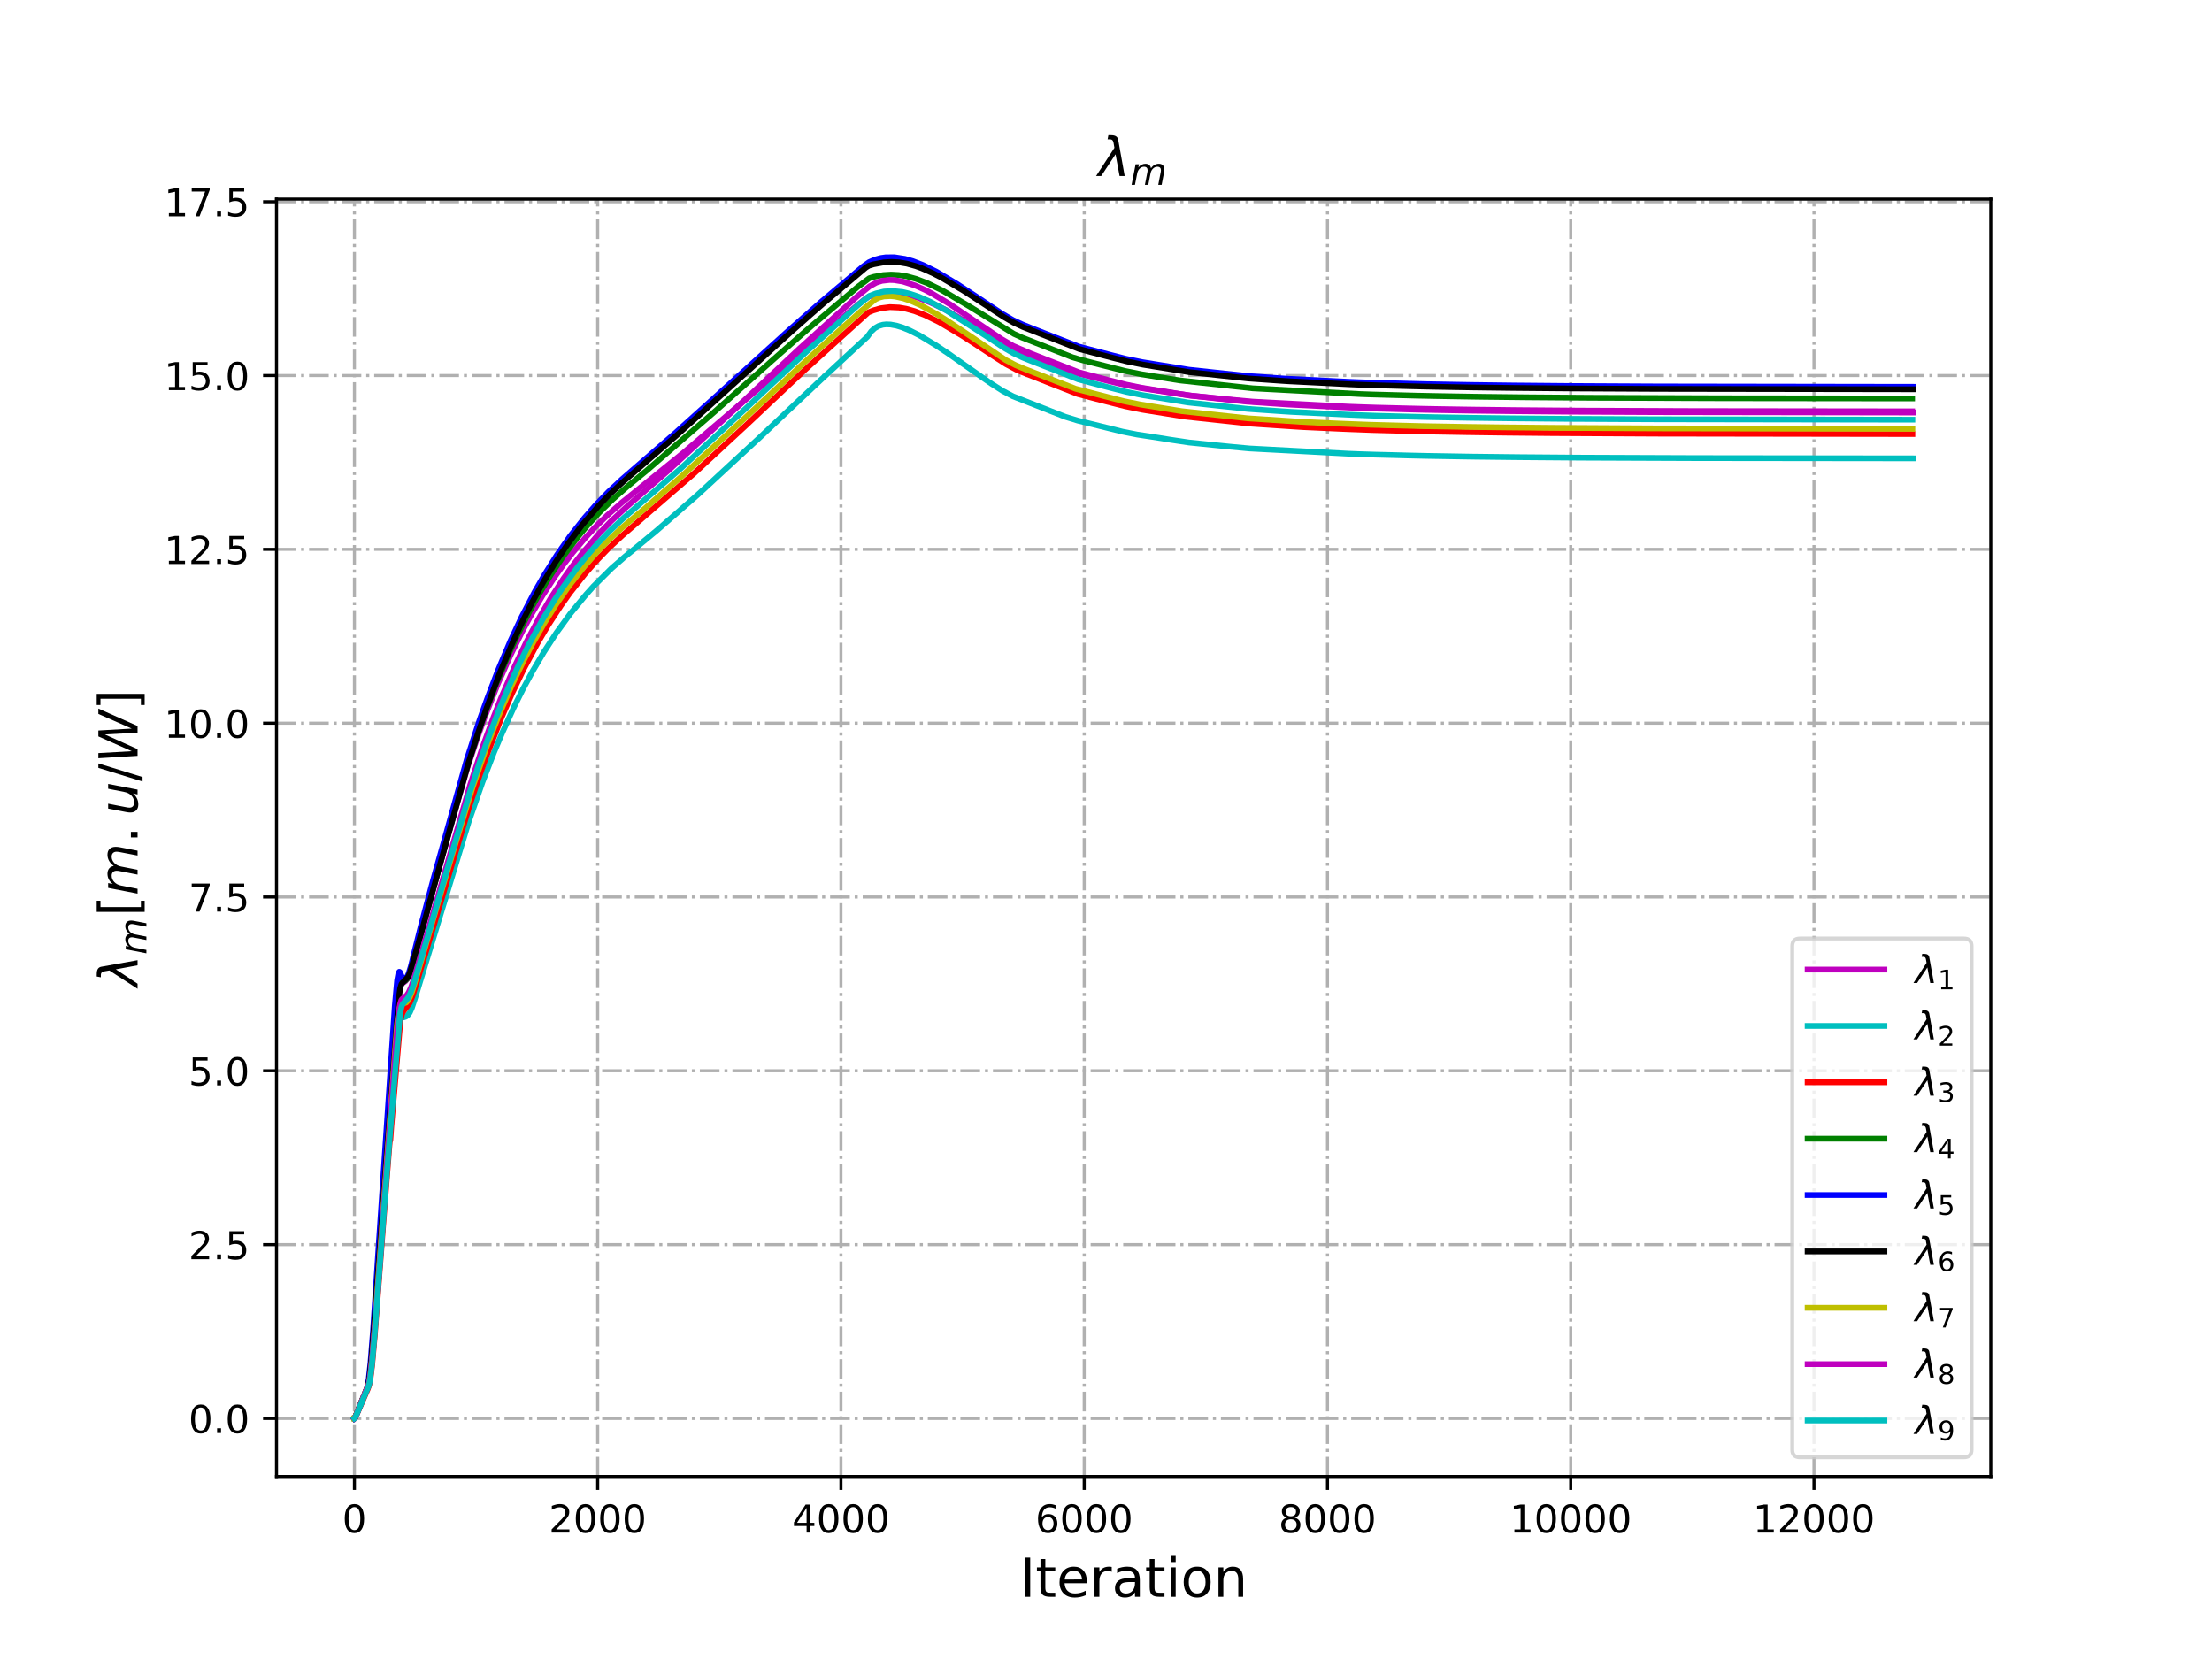 <?xml version="1.0" encoding="utf-8" standalone="no"?>
<!DOCTYPE svg PUBLIC "-//W3C//DTD SVG 1.1//EN"
  "http://www.w3.org/Graphics/SVG/1.1/DTD/svg11.dtd">
<!-- Created with matplotlib (http://matplotlib.org/) -->
<svg height="432pt" version="1.1" viewBox="0 0 576 432" width="576pt" xmlns="http://www.w3.org/2000/svg" xmlns:xlink="http://www.w3.org/1999/xlink">
 <defs>
  <style type="text/css">
*{stroke-linecap:butt;stroke-linejoin:round;}
  </style>
 </defs>
 <g id="figure_1">
  <g id="patch_1">
   <path d="M 0 432 
L 576 432 
L 576 0 
L 0 0 
z
" style="fill:#ffffff;"/>
  </g>
  <g id="axes_1">
   <g id="patch_2">
    <path d="M 72 384.48 
L 518.4 384.48 
L 518.4 51.84 
L 72 51.84 
z
" style="fill:#ffffff;"/>
   </g>
   <g id="matplotlib.axis_1">
    <g id="xtick_1">
     <g id="line2d_1">
      <path clip-path="url(#p1d37d58fe3)" d="M 92.291 384.48 
L 92.291 51.84 
" style="fill:none;stroke:#b0b0b0;stroke-dasharray:5.12,1.28,0.8,1.28;stroke-dashoffset:0;stroke-width:0.8;"/>
     </g>
     <g id="line2d_2">
      <defs>
       <path d="M 0 0 
L 0 3.5 
" id="m3d4de421ea" style="stroke:#000000;stroke-width:0.8;"/>
      </defs>
      <g>
       <use style="stroke:#000000;stroke-width:0.8;" x="92.291" xlink:href="#m3d4de421ea" y="384.48"/>
      </g>
     </g>
     <g id="text_1">
      <!-- 0 -->
      <defs>
       <path d="M 31.781 66.406 
Q 24.172 66.406 20.328 58.906 
Q 16.5 51.422 16.5 36.375 
Q 16.5 21.391 20.328 13.891 
Q 24.172 6.391 31.781 6.391 
Q 39.453 6.391 43.281 13.891 
Q 47.125 21.391 47.125 36.375 
Q 47.125 51.422 43.281 58.906 
Q 39.453 66.406 31.781 66.406 
z
M 31.781 74.219 
Q 44.047 74.219 50.516 64.516 
Q 56.984 54.828 56.984 36.375 
Q 56.984 17.969 50.516 8.266 
Q 44.047 -1.422 31.781 -1.422 
Q 19.531 -1.422 13.062 8.266 
Q 6.594 17.969 6.594 36.375 
Q 6.594 54.828 13.062 64.516 
Q 19.531 74.219 31.781 74.219 
z
" id="DejaVuSans-30"/>
      </defs>
      <g transform="translate(89.11 399.078)scale(0.1 -0.1)">
       <use xlink:href="#DejaVuSans-30"/>
      </g>
     </g>
    </g>
    <g id="xtick_2">
     <g id="line2d_3">
      <path clip-path="url(#p1d37d58fe3)" d="M 155.636 384.48 
L 155.636 51.84 
" style="fill:none;stroke:#b0b0b0;stroke-dasharray:5.12,1.28,0.8,1.28;stroke-dashoffset:0;stroke-width:0.8;"/>
     </g>
     <g id="line2d_4">
      <g>
       <use style="stroke:#000000;stroke-width:0.8;" x="155.636" xlink:href="#m3d4de421ea" y="384.48"/>
      </g>
     </g>
     <g id="text_2">
      <!-- 2000 -->
      <defs>
       <path d="M 19.188 8.297 
L 53.609 8.297 
L 53.609 0 
L 7.328 0 
L 7.328 8.297 
Q 12.938 14.109 22.625 23.891 
Q 32.328 33.688 34.812 36.531 
Q 39.547 41.844 41.422 45.531 
Q 43.312 49.219 43.312 52.781 
Q 43.312 58.594 39.234 62.25 
Q 35.156 65.922 28.609 65.922 
Q 23.969 65.922 18.812 64.312 
Q 13.672 62.703 7.812 59.422 
L 7.812 69.391 
Q 13.766 71.781 18.938 73 
Q 24.125 74.219 28.422 74.219 
Q 39.75 74.219 46.484 68.547 
Q 53.219 62.891 53.219 53.422 
Q 53.219 48.922 51.531 44.891 
Q 49.859 40.875 45.406 35.406 
Q 44.188 33.984 37.641 27.219 
Q 31.109 20.453 19.188 8.297 
z
" id="DejaVuSans-32"/>
      </defs>
      <g transform="translate(142.911 399.078)scale(0.1 -0.1)">
       <use xlink:href="#DejaVuSans-32"/>
       <use x="63.623" xlink:href="#DejaVuSans-30"/>
       <use x="127.246" xlink:href="#DejaVuSans-30"/>
       <use x="190.869" xlink:href="#DejaVuSans-30"/>
      </g>
     </g>
    </g>
    <g id="xtick_3">
     <g id="line2d_5">
      <path clip-path="url(#p1d37d58fe3)" d="M 218.98 384.48 
L 218.98 51.84 
" style="fill:none;stroke:#b0b0b0;stroke-dasharray:5.12,1.28,0.8,1.28;stroke-dashoffset:0;stroke-width:0.8;"/>
     </g>
     <g id="line2d_6">
      <g>
       <use style="stroke:#000000;stroke-width:0.8;" x="218.98" xlink:href="#m3d4de421ea" y="384.48"/>
      </g>
     </g>
     <g id="text_3">
      <!-- 4000 -->
      <defs>
       <path d="M 37.797 64.312 
L 12.891 25.391 
L 37.797 25.391 
z
M 35.203 72.906 
L 47.609 72.906 
L 47.609 25.391 
L 58.016 25.391 
L 58.016 17.188 
L 47.609 17.188 
L 47.609 0 
L 37.797 0 
L 37.797 17.188 
L 4.891 17.188 
L 4.891 26.703 
z
" id="DejaVuSans-34"/>
      </defs>
      <g transform="translate(206.255 399.078)scale(0.1 -0.1)">
       <use xlink:href="#DejaVuSans-34"/>
       <use x="63.623" xlink:href="#DejaVuSans-30"/>
       <use x="127.246" xlink:href="#DejaVuSans-30"/>
       <use x="190.869" xlink:href="#DejaVuSans-30"/>
      </g>
     </g>
    </g>
    <g id="xtick_4">
     <g id="line2d_7">
      <path clip-path="url(#p1d37d58fe3)" d="M 282.325 384.48 
L 282.325 51.84 
" style="fill:none;stroke:#b0b0b0;stroke-dasharray:5.12,1.28,0.8,1.28;stroke-dashoffset:0;stroke-width:0.8;"/>
     </g>
     <g id="line2d_8">
      <g>
       <use style="stroke:#000000;stroke-width:0.8;" x="282.325" xlink:href="#m3d4de421ea" y="384.48"/>
      </g>
     </g>
     <g id="text_4">
      <!-- 6000 -->
      <defs>
       <path d="M 33.016 40.375 
Q 26.375 40.375 22.484 35.828 
Q 18.609 31.297 18.609 23.391 
Q 18.609 15.531 22.484 10.953 
Q 26.375 6.391 33.016 6.391 
Q 39.656 6.391 43.531 10.953 
Q 47.406 15.531 47.406 23.391 
Q 47.406 31.297 43.531 35.828 
Q 39.656 40.375 33.016 40.375 
z
M 52.594 71.297 
L 52.594 62.312 
Q 48.875 64.062 45.094 64.984 
Q 41.312 65.922 37.594 65.922 
Q 27.828 65.922 22.672 59.328 
Q 17.531 52.734 16.797 39.406 
Q 19.672 43.656 24.016 45.922 
Q 28.375 48.188 33.594 48.188 
Q 44.578 48.188 50.953 41.516 
Q 57.328 34.859 57.328 23.391 
Q 57.328 12.156 50.688 5.359 
Q 44.047 -1.422 33.016 -1.422 
Q 20.359 -1.422 13.672 8.266 
Q 6.984 17.969 6.984 36.375 
Q 6.984 53.656 15.188 63.938 
Q 23.391 74.219 37.203 74.219 
Q 40.922 74.219 44.703 73.484 
Q 48.484 72.75 52.594 71.297 
z
" id="DejaVuSans-36"/>
      </defs>
      <g transform="translate(269.6 399.078)scale(0.1 -0.1)">
       <use xlink:href="#DejaVuSans-36"/>
       <use x="63.623" xlink:href="#DejaVuSans-30"/>
       <use x="127.246" xlink:href="#DejaVuSans-30"/>
       <use x="190.869" xlink:href="#DejaVuSans-30"/>
      </g>
     </g>
    </g>
    <g id="xtick_5">
     <g id="line2d_9">
      <path clip-path="url(#p1d37d58fe3)" d="M 345.67 384.48 
L 345.67 51.84 
" style="fill:none;stroke:#b0b0b0;stroke-dasharray:5.12,1.28,0.8,1.28;stroke-dashoffset:0;stroke-width:0.8;"/>
     </g>
     <g id="line2d_10">
      <g>
       <use style="stroke:#000000;stroke-width:0.8;" x="345.67" xlink:href="#m3d4de421ea" y="384.48"/>
      </g>
     </g>
     <g id="text_5">
      <!-- 8000 -->
      <defs>
       <path d="M 31.781 34.625 
Q 24.75 34.625 20.719 30.859 
Q 16.703 27.094 16.703 20.516 
Q 16.703 13.922 20.719 10.156 
Q 24.75 6.391 31.781 6.391 
Q 38.812 6.391 42.859 10.172 
Q 46.922 13.969 46.922 20.516 
Q 46.922 27.094 42.891 30.859 
Q 38.875 34.625 31.781 34.625 
z
M 21.922 38.812 
Q 15.578 40.375 12.031 44.719 
Q 8.5 49.078 8.5 55.328 
Q 8.5 64.062 14.719 69.141 
Q 20.953 74.219 31.781 74.219 
Q 42.672 74.219 48.875 69.141 
Q 55.078 64.062 55.078 55.328 
Q 55.078 49.078 51.531 44.719 
Q 48 40.375 41.703 38.812 
Q 48.828 37.156 52.797 32.312 
Q 56.781 27.484 56.781 20.516 
Q 56.781 9.906 50.312 4.234 
Q 43.844 -1.422 31.781 -1.422 
Q 19.734 -1.422 13.25 4.234 
Q 6.781 9.906 6.781 20.516 
Q 6.781 27.484 10.781 32.312 
Q 14.797 37.156 21.922 38.812 
z
M 18.312 54.391 
Q 18.312 48.734 21.844 45.562 
Q 25.391 42.391 31.781 42.391 
Q 38.141 42.391 41.719 45.562 
Q 45.312 48.734 45.312 54.391 
Q 45.312 60.062 41.719 63.234 
Q 38.141 66.406 31.781 66.406 
Q 25.391 66.406 21.844 63.234 
Q 18.312 60.062 18.312 54.391 
z
" id="DejaVuSans-38"/>
      </defs>
      <g transform="translate(332.945 399.078)scale(0.1 -0.1)">
       <use xlink:href="#DejaVuSans-38"/>
       <use x="63.623" xlink:href="#DejaVuSans-30"/>
       <use x="127.246" xlink:href="#DejaVuSans-30"/>
       <use x="190.869" xlink:href="#DejaVuSans-30"/>
      </g>
     </g>
    </g>
    <g id="xtick_6">
     <g id="line2d_11">
      <path clip-path="url(#p1d37d58fe3)" d="M 409.015 384.48 
L 409.015 51.84 
" style="fill:none;stroke:#b0b0b0;stroke-dasharray:5.12,1.28,0.8,1.28;stroke-dashoffset:0;stroke-width:0.8;"/>
     </g>
     <g id="line2d_12">
      <g>
       <use style="stroke:#000000;stroke-width:0.8;" x="409.015" xlink:href="#m3d4de421ea" y="384.48"/>
      </g>
     </g>
     <g id="text_6">
      <!-- 10000 -->
      <defs>
       <path d="M 12.406 8.297 
L 28.516 8.297 
L 28.516 63.922 
L 10.984 60.406 
L 10.984 69.391 
L 28.422 72.906 
L 38.281 72.906 
L 38.281 8.297 
L 54.391 8.297 
L 54.391 0 
L 12.406 0 
z
" id="DejaVuSans-31"/>
      </defs>
      <g transform="translate(393.108 399.078)scale(0.1 -0.1)">
       <use xlink:href="#DejaVuSans-31"/>
       <use x="63.623" xlink:href="#DejaVuSans-30"/>
       <use x="127.246" xlink:href="#DejaVuSans-30"/>
       <use x="190.869" xlink:href="#DejaVuSans-30"/>
       <use x="254.492" xlink:href="#DejaVuSans-30"/>
      </g>
     </g>
    </g>
    <g id="xtick_7">
     <g id="line2d_13">
      <path clip-path="url(#p1d37d58fe3)" d="M 472.359 384.48 
L 472.359 51.84 
" style="fill:none;stroke:#b0b0b0;stroke-dasharray:5.12,1.28,0.8,1.28;stroke-dashoffset:0;stroke-width:0.8;"/>
     </g>
     <g id="line2d_14">
      <g>
       <use style="stroke:#000000;stroke-width:0.8;" x="472.359" xlink:href="#m3d4de421ea" y="384.48"/>
      </g>
     </g>
     <g id="text_7">
      <!-- 12000 -->
      <g transform="translate(456.453 399.078)scale(0.1 -0.1)">
       <use xlink:href="#DejaVuSans-31"/>
       <use x="63.623" xlink:href="#DejaVuSans-32"/>
       <use x="127.246" xlink:href="#DejaVuSans-30"/>
       <use x="190.869" xlink:href="#DejaVuSans-30"/>
       <use x="254.492" xlink:href="#DejaVuSans-30"/>
      </g>
     </g>
    </g>
    <g id="text_8">
     <!-- Iteration -->
     <defs>
      <path d="M 9.812 72.906 
L 19.672 72.906 
L 19.672 0 
L 9.812 0 
z
" id="DejaVuSans-49"/>
      <path d="M 18.312 70.219 
L 18.312 54.688 
L 36.812 54.688 
L 36.812 47.703 
L 18.312 47.703 
L 18.312 18.016 
Q 18.312 11.328 20.141 9.422 
Q 21.969 7.516 27.594 7.516 
L 36.812 7.516 
L 36.812 0 
L 27.594 0 
Q 17.188 0 13.234 3.875 
Q 9.281 7.766 9.281 18.016 
L 9.281 47.703 
L 2.688 47.703 
L 2.688 54.688 
L 9.281 54.688 
L 9.281 70.219 
z
" id="DejaVuSans-74"/>
      <path d="M 56.203 29.594 
L 56.203 25.203 
L 14.891 25.203 
Q 15.484 15.922 20.484 11.062 
Q 25.484 6.203 34.422 6.203 
Q 39.594 6.203 44.453 7.469 
Q 49.312 8.734 54.109 11.281 
L 54.109 2.781 
Q 49.266 0.734 44.188 -0.344 
Q 39.109 -1.422 33.891 -1.422 
Q 20.797 -1.422 13.156 6.188 
Q 5.516 13.812 5.516 26.812 
Q 5.516 40.234 12.766 48.109 
Q 20.016 56 32.328 56 
Q 43.359 56 49.781 48.891 
Q 56.203 41.797 56.203 29.594 
z
M 47.219 32.234 
Q 47.125 39.594 43.094 43.984 
Q 39.062 48.391 32.422 48.391 
Q 24.906 48.391 20.391 44.141 
Q 15.875 39.891 15.188 32.172 
z
" id="DejaVuSans-65"/>
      <path d="M 41.109 46.297 
Q 39.594 47.172 37.812 47.578 
Q 36.031 48 33.891 48 
Q 26.266 48 22.188 43.047 
Q 18.109 38.094 18.109 28.812 
L 18.109 0 
L 9.078 0 
L 9.078 54.688 
L 18.109 54.688 
L 18.109 46.188 
Q 20.953 51.172 25.484 53.578 
Q 30.031 56 36.531 56 
Q 37.453 56 38.578 55.875 
Q 39.703 55.766 41.062 55.516 
z
" id="DejaVuSans-72"/>
      <path d="M 34.281 27.484 
Q 23.391 27.484 19.188 25 
Q 14.984 22.516 14.984 16.5 
Q 14.984 11.719 18.141 8.906 
Q 21.297 6.109 26.703 6.109 
Q 34.188 6.109 38.703 11.406 
Q 43.219 16.703 43.219 25.484 
L 43.219 27.484 
z
M 52.203 31.203 
L 52.203 0 
L 43.219 0 
L 43.219 8.297 
Q 40.141 3.328 35.547 0.953 
Q 30.953 -1.422 24.312 -1.422 
Q 15.922 -1.422 10.953 3.297 
Q 6 8.016 6 15.922 
Q 6 25.141 12.172 29.828 
Q 18.359 34.516 30.609 34.516 
L 43.219 34.516 
L 43.219 35.406 
Q 43.219 41.609 39.141 45 
Q 35.062 48.391 27.688 48.391 
Q 23 48.391 18.547 47.266 
Q 14.109 46.141 10.016 43.891 
L 10.016 52.203 
Q 14.938 54.109 19.578 55.047 
Q 24.219 56 28.609 56 
Q 40.484 56 46.344 49.844 
Q 52.203 43.703 52.203 31.203 
z
" id="DejaVuSans-61"/>
      <path d="M 9.422 54.688 
L 18.406 54.688 
L 18.406 0 
L 9.422 0 
z
M 9.422 75.984 
L 18.406 75.984 
L 18.406 64.594 
L 9.422 64.594 
z
" id="DejaVuSans-69"/>
      <path d="M 30.609 48.391 
Q 23.391 48.391 19.188 42.75 
Q 14.984 37.109 14.984 27.297 
Q 14.984 17.484 19.156 11.844 
Q 23.344 6.203 30.609 6.203 
Q 37.797 6.203 41.984 11.859 
Q 46.188 17.531 46.188 27.297 
Q 46.188 37.016 41.984 42.703 
Q 37.797 48.391 30.609 48.391 
z
M 30.609 56 
Q 42.328 56 49.016 48.375 
Q 55.719 40.766 55.719 27.297 
Q 55.719 13.875 49.016 6.219 
Q 42.328 -1.422 30.609 -1.422 
Q 18.844 -1.422 12.172 6.219 
Q 5.516 13.875 5.516 27.297 
Q 5.516 40.766 12.172 48.375 
Q 18.844 56 30.609 56 
z
" id="DejaVuSans-6f"/>
      <path d="M 54.891 33.016 
L 54.891 0 
L 45.906 0 
L 45.906 32.719 
Q 45.906 40.484 42.875 44.328 
Q 39.844 48.188 33.797 48.188 
Q 26.516 48.188 22.312 43.547 
Q 18.109 38.922 18.109 30.906 
L 18.109 0 
L 9.078 0 
L 9.078 54.688 
L 18.109 54.688 
L 18.109 46.188 
Q 21.344 51.125 25.703 53.562 
Q 30.078 56 35.797 56 
Q 45.219 56 50.047 50.172 
Q 54.891 44.344 54.891 33.016 
z
" id="DejaVuSans-6e"/>
     </defs>
     <g transform="translate(265.508 415.796)scale(0.14 -0.14)">
      <use xlink:href="#DejaVuSans-49"/>
      <use x="29.492" xlink:href="#DejaVuSans-74"/>
      <use x="68.701" xlink:href="#DejaVuSans-65"/>
      <use x="130.225" xlink:href="#DejaVuSans-72"/>
      <use x="171.338" xlink:href="#DejaVuSans-61"/>
      <use x="232.617" xlink:href="#DejaVuSans-74"/>
      <use x="271.826" xlink:href="#DejaVuSans-69"/>
      <use x="299.609" xlink:href="#DejaVuSans-6f"/>
      <use x="360.791" xlink:href="#DejaVuSans-6e"/>
     </g>
    </g>
   </g>
   <g id="matplotlib.axis_2">
    <g id="ytick_1">
     <g id="line2d_15">
      <path clip-path="url(#p1d37d58fe3)" d="M 72 369.36 
L 518.4 369.36 
" style="fill:none;stroke:#b0b0b0;stroke-dasharray:5.12,1.28,0.8,1.28;stroke-dashoffset:0;stroke-width:0.8;"/>
     </g>
     <g id="line2d_16">
      <defs>
       <path d="M 0 0 
L -3.5 0 
" id="m6f1c2eca74" style="stroke:#000000;stroke-width:0.8;"/>
      </defs>
      <g>
       <use style="stroke:#000000;stroke-width:0.8;" x="72" xlink:href="#m6f1c2eca74" y="369.36"/>
      </g>
     </g>
     <g id="text_9">
      <!-- 0.0 -->
      <defs>
       <path d="M 10.688 12.406 
L 21 12.406 
L 21 0 
L 10.688 0 
z
" id="DejaVuSans-2e"/>
      </defs>
      <g transform="translate(49.097 373.159)scale(0.1 -0.1)">
       <use xlink:href="#DejaVuSans-30"/>
       <use x="63.623" xlink:href="#DejaVuSans-2e"/>
       <use x="95.41" xlink:href="#DejaVuSans-30"/>
      </g>
     </g>
    </g>
    <g id="ytick_2">
     <g id="line2d_17">
      <path clip-path="url(#p1d37d58fe3)" d="M 72 324.098 
L 518.4 324.098 
" style="fill:none;stroke:#b0b0b0;stroke-dasharray:5.12,1.28,0.8,1.28;stroke-dashoffset:0;stroke-width:0.8;"/>
     </g>
     <g id="line2d_18">
      <g>
       <use style="stroke:#000000;stroke-width:0.8;" x="72" xlink:href="#m6f1c2eca74" y="324.098"/>
      </g>
     </g>
     <g id="text_10">
      <!-- 2.5 -->
      <defs>
       <path d="M 10.797 72.906 
L 49.516 72.906 
L 49.516 64.594 
L 19.828 64.594 
L 19.828 46.734 
Q 21.969 47.469 24.109 47.828 
Q 26.266 48.188 28.422 48.188 
Q 40.625 48.188 47.75 41.5 
Q 54.891 34.812 54.891 23.391 
Q 54.891 11.625 47.562 5.094 
Q 40.234 -1.422 26.906 -1.422 
Q 22.312 -1.422 17.547 -0.641 
Q 12.797 0.141 7.719 1.703 
L 7.719 11.625 
Q 12.109 9.234 16.797 8.062 
Q 21.484 6.891 26.703 6.891 
Q 35.156 6.891 40.078 11.328 
Q 45.016 15.766 45.016 23.391 
Q 45.016 31 40.078 35.438 
Q 35.156 39.891 26.703 39.891 
Q 22.75 39.891 18.812 39.016 
Q 14.891 38.141 10.797 36.281 
z
" id="DejaVuSans-35"/>
      </defs>
      <g transform="translate(49.097 327.897)scale(0.1 -0.1)">
       <use xlink:href="#DejaVuSans-32"/>
       <use x="63.623" xlink:href="#DejaVuSans-2e"/>
       <use x="95.41" xlink:href="#DejaVuSans-35"/>
      </g>
     </g>
    </g>
    <g id="ytick_3">
     <g id="line2d_19">
      <path clip-path="url(#p1d37d58fe3)" d="M 72 278.836 
L 518.4 278.836 
" style="fill:none;stroke:#b0b0b0;stroke-dasharray:5.12,1.28,0.8,1.28;stroke-dashoffset:0;stroke-width:0.8;"/>
     </g>
     <g id="line2d_20">
      <g>
       <use style="stroke:#000000;stroke-width:0.8;" x="72" xlink:href="#m6f1c2eca74" y="278.836"/>
      </g>
     </g>
     <g id="text_11">
      <!-- 5.0 -->
      <g transform="translate(49.097 282.635)scale(0.1 -0.1)">
       <use xlink:href="#DejaVuSans-35"/>
       <use x="63.623" xlink:href="#DejaVuSans-2e"/>
       <use x="95.41" xlink:href="#DejaVuSans-30"/>
      </g>
     </g>
    </g>
    <g id="ytick_4">
     <g id="line2d_21">
      <path clip-path="url(#p1d37d58fe3)" d="M 72 233.574 
L 518.4 233.574 
" style="fill:none;stroke:#b0b0b0;stroke-dasharray:5.12,1.28,0.8,1.28;stroke-dashoffset:0;stroke-width:0.8;"/>
     </g>
     <g id="line2d_22">
      <g>
       <use style="stroke:#000000;stroke-width:0.8;" x="72" xlink:href="#m6f1c2eca74" y="233.574"/>
      </g>
     </g>
     <g id="text_12">
      <!-- 7.5 -->
      <defs>
       <path d="M 8.203 72.906 
L 55.078 72.906 
L 55.078 68.703 
L 28.609 0 
L 18.312 0 
L 43.219 64.594 
L 8.203 64.594 
z
" id="DejaVuSans-37"/>
      </defs>
      <g transform="translate(49.097 237.374)scale(0.1 -0.1)">
       <use xlink:href="#DejaVuSans-37"/>
       <use x="63.623" xlink:href="#DejaVuSans-2e"/>
       <use x="95.41" xlink:href="#DejaVuSans-35"/>
      </g>
     </g>
    </g>
    <g id="ytick_5">
     <g id="line2d_23">
      <path clip-path="url(#p1d37d58fe3)" d="M 72 188.313 
L 518.4 188.313 
" style="fill:none;stroke:#b0b0b0;stroke-dasharray:5.12,1.28,0.8,1.28;stroke-dashoffset:0;stroke-width:0.8;"/>
     </g>
     <g id="line2d_24">
      <g>
       <use style="stroke:#000000;stroke-width:0.8;" x="72" xlink:href="#m6f1c2eca74" y="188.313"/>
      </g>
     </g>
     <g id="text_13">
      <!-- 10.0 -->
      <g transform="translate(42.734 192.112)scale(0.1 -0.1)">
       <use xlink:href="#DejaVuSans-31"/>
       <use x="63.623" xlink:href="#DejaVuSans-30"/>
       <use x="127.246" xlink:href="#DejaVuSans-2e"/>
       <use x="159.033" xlink:href="#DejaVuSans-30"/>
      </g>
     </g>
    </g>
    <g id="ytick_6">
     <g id="line2d_25">
      <path clip-path="url(#p1d37d58fe3)" d="M 72 143.051 
L 518.4 143.051 
" style="fill:none;stroke:#b0b0b0;stroke-dasharray:5.12,1.28,0.8,1.28;stroke-dashoffset:0;stroke-width:0.8;"/>
     </g>
     <g id="line2d_26">
      <g>
       <use style="stroke:#000000;stroke-width:0.8;" x="72" xlink:href="#m6f1c2eca74" y="143.051"/>
      </g>
     </g>
     <g id="text_14">
      <!-- 12.5 -->
      <g transform="translate(42.734 146.85)scale(0.1 -0.1)">
       <use xlink:href="#DejaVuSans-31"/>
       <use x="63.623" xlink:href="#DejaVuSans-32"/>
       <use x="127.246" xlink:href="#DejaVuSans-2e"/>
       <use x="159.033" xlink:href="#DejaVuSans-35"/>
      </g>
     </g>
    </g>
    <g id="ytick_7">
     <g id="line2d_27">
      <path clip-path="url(#p1d37d58fe3)" d="M 72 97.789 
L 518.4 97.789 
" style="fill:none;stroke:#b0b0b0;stroke-dasharray:5.12,1.28,0.8,1.28;stroke-dashoffset:0;stroke-width:0.8;"/>
     </g>
     <g id="line2d_28">
      <g>
       <use style="stroke:#000000;stroke-width:0.8;" x="72" xlink:href="#m6f1c2eca74" y="97.789"/>
      </g>
     </g>
     <g id="text_15">
      <!-- 15.0 -->
      <g transform="translate(42.734 101.588)scale(0.1 -0.1)">
       <use xlink:href="#DejaVuSans-31"/>
       <use x="63.623" xlink:href="#DejaVuSans-35"/>
       <use x="127.246" xlink:href="#DejaVuSans-2e"/>
       <use x="159.033" xlink:href="#DejaVuSans-30"/>
      </g>
     </g>
    </g>
    <g id="ytick_8">
     <g id="line2d_29">
      <path clip-path="url(#p1d37d58fe3)" d="M 72 52.527 
L 518.4 52.527 
" style="fill:none;stroke:#b0b0b0;stroke-dasharray:5.12,1.28,0.8,1.28;stroke-dashoffset:0;stroke-width:0.8;"/>
     </g>
     <g id="line2d_30">
      <g>
       <use style="stroke:#000000;stroke-width:0.8;" x="72" xlink:href="#m6f1c2eca74" y="52.527"/>
      </g>
     </g>
     <g id="text_16">
      <!-- 17.5 -->
      <g transform="translate(42.734 56.326)scale(0.1 -0.1)">
       <use xlink:href="#DejaVuSans-31"/>
       <use x="63.623" xlink:href="#DejaVuSans-37"/>
       <use x="127.246" xlink:href="#DejaVuSans-2e"/>
       <use x="159.033" xlink:href="#DejaVuSans-35"/>
      </g>
     </g>
    </g>
    <g id="text_17">
     <!-- $\lambda_{m} [m.u/W]$ -->
     <defs>
      <path d="M 36.719 67.438 
L 48.828 0 
L 39.312 0 
L 31.844 40.438 
L 5.125 0 
L -4.391 0 
L 29.734 52.438 
L 28.031 62.109 
Q 26.953 68.266 21.734 68.266 
L 17.047 68.266 
L 18.5 75.984 
L 24.219 75.875 
Q 35.203 75.734 36.719 67.438 
z
" id="DejaVuSans-Oblique-3bb"/>
      <path d="M 89.797 33.016 
L 83.406 0 
L 74.422 0 
L 80.719 32.719 
Q 81.109 34.812 81.297 36.328 
Q 81.5 37.844 81.5 38.922 
Q 81.5 43.312 79.047 45.75 
Q 76.609 48.188 72.219 48.188 
Q 65.672 48.188 60.547 43.281 
Q 55.422 38.375 53.906 30.516 
L 47.906 0 
L 38.922 0 
L 45.312 32.719 
Q 45.703 34.516 45.891 36.047 
Q 46.094 37.594 46.094 38.812 
Q 46.094 43.266 43.656 45.719 
Q 41.219 48.188 36.922 48.188 
Q 30.281 48.188 25.141 43.281 
Q 20.016 38.375 18.5 30.516 
L 12.5 0 
L 3.516 0 
L 14.203 54.688 
L 23.188 54.688 
L 21.484 46.188 
Q 25.141 50.984 30.047 53.484 
Q 34.969 56 40.578 56 
Q 46.531 56 50.359 52.875 
Q 54.203 49.75 54.984 44.188 
Q 59.078 49.953 64.469 52.969 
Q 69.875 56 75.875 56 
Q 82.906 56 86.734 51.953 
Q 90.578 47.906 90.578 40.484 
Q 90.578 38.875 90.375 36.938 
Q 90.188 35.016 89.797 33.016 
z
" id="DejaVuSans-Oblique-6d"/>
      <path d="M 8.594 75.984 
L 29.297 75.984 
L 29.297 69 
L 17.578 69 
L 17.578 -6.203 
L 29.297 -6.203 
L 29.297 -13.188 
L 8.594 -13.188 
z
" id="DejaVuSans-5b"/>
      <path d="M 6.688 21.688 
L 13.094 54.688 
L 22.125 54.688 
L 15.719 22.016 
Q 15.234 19.625 15.016 17.922 
Q 14.797 16.219 14.797 15.094 
Q 14.797 10.938 17.328 8.656 
Q 19.875 6.391 24.516 6.391 
Q 31.734 6.391 37 11.266 
Q 42.281 16.156 43.891 24.422 
L 49.906 54.688 
L 58.891 54.688 
L 48.297 0 
L 39.312 0 
L 41.109 8.594 
Q 37.312 3.812 32.062 1.188 
Q 26.812 -1.422 20.906 -1.422 
Q 13.719 -1.422 9.719 2.516 
Q 5.719 6.453 5.719 13.484 
Q 5.719 14.938 5.953 17.141 
Q 6.203 19.344 6.688 21.688 
z
" id="DejaVuSans-Oblique-75"/>
      <path d="M 25.391 72.906 
L 33.688 72.906 
L 8.297 -9.281 
L 0 -9.281 
z
" id="DejaVuSans-2f"/>
      <path d="M 9.625 72.906 
L 19.188 72.906 
L 22.703 10.891 
L 50.203 72.906 
L 61.188 72.906 
L 64.797 10.891 
L 92 72.906 
L 102 72.906 
L 69.578 0 
L 57.172 0 
L 53.812 60.797 
L 26.516 0 
L 14.109 0 
z
" id="DejaVuSans-Oblique-57"/>
      <path d="M 30.422 75.984 
L 30.422 -13.188 
L 9.719 -13.188 
L 9.719 -6.203 
L 21.391 -6.203 
L 21.391 69 
L 9.719 69 
L 9.719 75.984 
z
" id="DejaVuSans-5d"/>
     </defs>
     <g transform="translate(35.823 256.87)rotate(-90)scale(0.14 -0.14)">
      <use transform="translate(0 0.016)" xlink:href="#DejaVuSans-Oblique-3bb"/>
      <use transform="translate(59.18 -16.391)scale(0.7)" xlink:href="#DejaVuSans-Oblique-6d"/>
      <use transform="translate(130.103 0.016)" xlink:href="#DejaVuSans-5b"/>
      <use transform="translate(169.116 0.016)" xlink:href="#DejaVuSans-Oblique-6d"/>
      <use transform="translate(266.528 0.016)" xlink:href="#DejaVuSans-2e"/>
      <use transform="translate(317.798 0.016)" xlink:href="#DejaVuSans-Oblique-75"/>
      <use transform="translate(381.177 0.016)" xlink:href="#DejaVuSans-2f"/>
      <use transform="translate(414.868 0.016)" xlink:href="#DejaVuSans-Oblique-57"/>
      <use transform="translate(513.745 0.016)" xlink:href="#DejaVuSans-5d"/>
     </g>
    </g>
   </g>
   <g id="line2d_31">
    <path clip-path="url(#p1d37d58fe3)" d="M 92.291 369.36 
L 92.386 369.253 
L 93.589 366.331 
L 95.933 360.704 
L 96.282 358.584 
L 96.788 353.857 
L 97.517 344.658 
L 103.693 259.91 
L 104.136 256.962 
L 104.453 256.1 
L 104.675 255.993 
L 105.023 255.885 
L 105.593 255.47 
L 106.132 254.828 
L 106.575 253.986 
L 107.145 252.389 
L 108.032 249.137 
L 110.059 241.593 
L 113.796 227.926 
L 117.629 214.162 
L 121.715 199.852 
L 124.122 192.647 
L 126.212 186.775 
L 129.633 178.085 
L 132.99 170.496 
L 135.967 164.456 
L 138.469 159.834 
L 141.288 155.06 
L 144.424 150.249 
L 146.736 147.008 
L 149.174 143.849 
L 152.5 139.937 
L 154.971 137.281 
L 158.169 134.147 
L 161.907 130.879 
L 177.996 117.862 
L 214.641 86.586 
L 219.265 82.744 
L 225.157 77.95 
L 226.233 77.227 
L 227.374 76.889 
L 229.559 76.499 
L 231.934 76.336 
L 234.12 76.445 
L 236.4 76.814 
L 238.966 77.511 
L 242.165 78.724 
L 244.255 79.68 
L 246.63 80.886 
L 256.861 86.861 
L 261.928 89.917 
L 264.24 91.114 
L 266.996 92.252 
L 273.077 94.566 
L 276.117 95.725 
L 278.841 96.695 
L 281.312 97.427 
L 289.008 99.299 
L 291.605 99.927 
L 296.768 100.995 
L 303.419 102.023 
L 306.301 102.463 
L 310.197 103.019 
L 319.097 103.926 
L 321.916 104.198 
L 326.223 104.58 
L 350.991 105.885 
L 353.905 105.996 
L 358.402 106.142 
L 362.868 106.253 
L 366.352 106.341 
L 371.103 106.452 
L 373.922 106.503 
L 380.731 106.613 
L 383.423 106.656 
L 392.925 106.767 
L 395.332 106.794 
L 409.363 106.905 
L 411.58 106.921 
L 438.913 107.031 
L 440.972 107.038 
L 497.919 107.105 
L 497.919 107.105 
" style="fill:none;stroke:#bf00bf;stroke-linecap:square;stroke-width:1.5;"/>
   </g>
   <g id="line2d_32">
    <path clip-path="url(#p1d37d58fe3)" d="M 92.291 369.36 
L 92.418 369.26 
L 95.997 360.816 
L 96.313 359.305 
L 96.725 356.134 
L 97.327 349.573 
L 99.069 326.691 
L 103.123 271.46 
L 103.661 267.3 
L 104.073 265.52 
L 104.39 264.946 
L 104.643 264.885 
L 105.118 264.914 
L 105.657 264.744 
L 106.132 264.412 
L 106.702 263.666 
L 107.24 262.455 
L 108.064 259.98 
L 122.095 213.842 
L 125.674 203.551 
L 128.651 195.868 
L 130.741 190.911 
L 133.75 184.304 
L 136.189 179.405 
L 138.754 174.662 
L 141.668 169.723 
L 144.899 164.76 
L 148.541 159.747 
L 152.595 154.826 
L 154.527 152.675 
L 159.215 148.011 
L 162.857 144.83 
L 165.866 142.395 
L 171.028 138.123 
L 181.544 128.962 
L 197.887 113.864 
L 203.588 108.478 
L 208.655 103.693 
L 213.438 99.199 
L 225.853 87.699 
L 226.835 86.332 
L 227.785 85.458 
L 228.831 84.869 
L 229.907 84.556 
L 230.794 84.464 
L 231.903 84.507 
L 233.455 84.795 
L 234.912 85.24 
L 236.78 85.997 
L 239.441 87.335 
L 243.622 89.852 
L 246.947 92.073 
L 255.815 98.29 
L 258.349 100.036 
L 261.073 101.77 
L 263.797 103.202 
L 277.384 108.519 
L 280.647 109.522 
L 283.275 110.16 
L 289.23 111.633 
L 292.27 112.388 
L 296.103 113.152 
L 302.057 114.061 
L 304.337 114.432 
L 309.595 115.222 
L 317.83 116.053 
L 320.237 116.301 
L 325.368 116.777 
L 351.244 118.146 
L 354.063 118.256 
L 358.276 118.387 
L 362.836 118.497 
L 366.479 118.595 
L 371.356 118.705 
L 374.08 118.75 
L 380.7 118.861 
L 383.423 118.906 
L 393.242 119.017 
L 395.649 119.044 
L 409.775 119.154 
L 411.992 119.17 
L 440.244 119.281 
L 442.271 119.286 
L 498.077 119.352 
L 498.077 119.352 
" style="fill:none;stroke:#00bfbf;stroke-linecap:square;stroke-width:1.5;"/>
   </g>
   <g id="line2d_33">
    <path clip-path="url(#p1d37d58fe3)" d="M 92.291 369.36 
L 92.449 369.259 
L 92.893 368.319 
L 95.775 361.687 
L 96.123 360.719 
L 96.472 358.933 
L 96.915 355.325 
L 97.58 347.828 
L 99.829 318.29 
L 101.508 296.941 
L 101.634 296.941 
L 101.888 293.405 
L 104.263 265.864 
L 104.675 264.048 
L 105.055 263.353 
L 106.702 261.128 
L 107.399 259.413 
L 108.349 256.433 
L 117.217 226.649 
L 122.19 209.988 
L 124.85 201.989 
L 127.226 195.399 
L 130.583 186.882 
L 133.338 180.551 
L 136.411 174.14 
L 139.958 167.488 
L 142.745 162.77 
L 146.007 157.755 
L 148.414 154.375 
L 152.342 149.395 
L 155.224 146.107 
L 158.423 142.795 
L 161.97 139.5 
L 180.689 123.306 
L 194.403 110.612 
L 199.66 105.657 
L 205.013 100.611 
L 209.637 96.272 
L 226.107 81.351 
L 227.342 80.839 
L 229.337 80.271 
L 231.713 79.976 
L 234.151 80.086 
L 235.957 80.401 
L 238.174 81.018 
L 240.898 82.067 
L 244.508 83.837 
L 250.526 87.402 
L 253.757 89.484 
L 258.698 92.721 
L 261.928 94.803 
L 265.127 96.505 
L 280.647 102.596 
L 285.461 103.857 
L 289.515 104.897 
L 292.999 105.778 
L 297.496 106.694 
L 308.423 108.456 
L 325.431 110.29 
L 337.372 111.083 
L 339.525 111.219 
L 349.312 111.668 
L 352.036 111.778 
L 357.547 111.983 
L 361.696 112.093 
L 365.307 112.189 
L 369.583 112.3 
L 372.655 112.365 
L 379.084 112.475 
L 381.871 112.524 
L 390.17 112.635 
L 392.608 112.664 
L 404.2 112.774 
L 431.249 112.921 
L 497.982 113.024 
L 497.982 113.024 
" style="fill:none;stroke:#ff0000;stroke-linecap:square;stroke-width:1.5;"/>
   </g>
   <g id="line2d_34">
    <path clip-path="url(#p1d37d58fe3)" d="M 92.291 369.36 
L 92.323 369.36 
L 92.354 369.298 
L 94.255 364.816 
L 95.87 360.871 
L 96.218 358.838 
L 96.693 354.554 
L 97.39 345.943 
L 103.883 257.833 
L 104.263 256.12 
L 104.516 255.758 
L 105.53 255.365 
L 106.037 254.853 
L 106.48 254.069 
L 107.019 252.599 
L 107.874 249.498 
L 109.616 242.976 
L 120.701 202.842 
L 122.38 197.3 
L 125.832 186.996 
L 129.284 177.846 
L 132.515 170.197 
L 134.637 165.616 
L 137.931 159.09 
L 140.591 154.308 
L 143.473 149.583 
L 146.736 144.749 
L 150.6 139.634 
L 153.102 136.665 
L 156.079 133.428 
L 159.531 130.033 
L 163.364 126.679 
L 168.558 122.38 
L 185.788 107.462 
L 191.489 102.398 
L 195.891 98.479 
L 201.687 93.328 
L 208.085 87.697 
L 211.442 84.777 
L 223.288 74.765 
L 226.36 72.448 
L 227.595 72.069 
L 230.002 71.629 
L 232.029 71.506 
L 234.056 71.615 
L 236.179 71.966 
L 238.586 72.629 
L 241.499 73.742 
L 245.427 75.658 
L 252.458 79.804 
L 263.987 86.922 
L 266.046 87.858 
L 279.253 93.024 
L 281.787 93.777 
L 285.271 94.658 
L 289.863 95.821 
L 292.935 96.585 
L 297.243 97.457 
L 307.188 99.051 
L 326.223 101.116 
L 354.253 102.608 
L 357.484 102.719 
L 361.126 102.816 
L 365.338 102.927 
L 368.886 103.019 
L 374.428 103.13 
L 377.184 103.177 
L 383.74 103.287 
L 386.306 103.323 
L 396.187 103.434 
L 398.563 103.459 
L 413.544 103.57 
L 415.698 103.582 
L 447.022 103.693 
L 449.049 103.698 
L 497.919 103.751 
L 497.919 103.751 
" style="fill:none;stroke:#008000;stroke-linecap:square;stroke-width:1.5;"/>
   </g>
   <g id="line2d_35">
    <path clip-path="url(#p1d37d58fe3)" d="M 92.291 369.36 
L 92.386 369.293 
L 92.893 368.067 
L 95.617 361.303 
L 95.997 359.134 
L 96.472 354.867 
L 97.137 346.528 
L 98.752 322.17 
L 102.806 261.977 
L 103.408 255.298 
L 103.756 253.408 
L 103.978 253.042 
L 104.136 253.135 
L 104.358 253.642 
L 104.833 254.847 
L 105.118 254.831 
L 105.973 254.424 
L 106.385 253.558 
L 106.987 251.625 
L 108 247.497 
L 109.616 241.05 
L 112.846 228.936 
L 115.792 218.442 
L 121.556 197.763 
L 124.85 187.587 
L 126.814 182.097 
L 129.664 174.6 
L 132.927 166.873 
L 135.84 160.647 
L 139.198 154.178 
L 141.89 149.481 
L 144.994 144.546 
L 148.446 139.609 
L 152.183 134.876 
L 155.192 131.435 
L 158.423 128.087 
L 162.002 124.763 
L 175.653 112.913 
L 186.168 103.447 
L 188.987 100.885 
L 205.203 86.204 
L 210.176 81.795 
L 213.849 78.585 
L 224.808 69.334 
L 226.297 68.278 
L 227.849 67.601 
L 229.369 67.195 
L 230.636 67.014 
L 232.885 66.994 
L 235.64 67.418 
L 237.699 68.001 
L 240.328 69.019 
L 243.812 70.733 
L 249.291 73.992 
L 254.2 77.209 
L 260.851 81.638 
L 263.797 83.359 
L 266.204 84.473 
L 268.484 85.394 
L 280.868 90.23 
L 285.936 91.564 
L 289.356 92.459 
L 293.157 93.431 
L 297.465 94.304 
L 309.563 96.266 
L 324.798 97.897 
L 333.318 98.495 
L 335.535 98.638 
L 351.308 99.429 
L 354.031 99.539 
L 358.782 99.701 
L 362.963 99.811 
L 366.669 99.912 
L 371.166 100.023 
L 374.048 100.077 
L 380.351 100.188 
L 383.138 100.237 
L 391.943 100.347 
L 394.382 100.376 
L 406.798 100.486 
L 409.046 100.504 
L 430.742 100.615 
L 432.801 100.622 
L 498.077 100.72 
L 498.077 100.72 
" style="fill:none;stroke:#0000ff;stroke-linecap:square;stroke-width:1.5;"/>
   </g>
   <g id="line2d_36">
    <path clip-path="url(#p1d37d58fe3)" d="M 92.291 369.36 
L 92.386 369.298 
L 92.766 368.446 
L 95.87 360.711 
L 96.25 358.251 
L 96.757 353.348 
L 97.549 343.152 
L 100.589 301.958 
L 102.268 279.984 
L 103.756 260.565 
L 104.2 257.388 
L 104.548 256.232 
L 104.897 255.832 
L 106.29 254.348 
L 106.734 253.272 
L 107.462 250.819 
L 109.109 245.031 
L 110.376 240.451 
L 113.891 227.612 
L 117.407 214.952 
L 121.873 199.027 
L 124.122 191.952 
L 126.624 184.588 
L 130.171 175.172 
L 133.465 167.365 
L 136.379 161.135 
L 138.818 156.367 
L 141.541 151.466 
L 144.519 146.579 
L 147.813 141.696 
L 151.645 136.625 
L 155.921 131.663 
L 158.93 128.558 
L 162.509 125.232 
L 176.349 113.219 
L 186.58 104.013 
L 189.43 101.424 
L 205.9 86.511 
L 210.904 82.076 
L 214.546 78.895 
L 225.473 69.67 
L 226.233 69.196 
L 227.469 68.819 
L 230.129 68.323 
L 232.156 68.202 
L 234.12 68.312 
L 236.147 68.653 
L 238.459 69.294 
L 239.979 69.84 
L 242.893 71.126 
L 245.015 72.218 
L 250.875 75.694 
L 257.177 79.787 
L 261.358 82.521 
L 263.924 84.004 
L 266.362 85.135 
L 281.027 90.884 
L 286.316 92.281 
L 289.927 93.219 
L 293.411 94.101 
L 297.655 94.959 
L 309.563 96.889 
L 325.051 98.549 
L 333.444 99.139 
L 335.63 99.279 
L 351.339 100.066 
L 354.063 100.177 
L 358.846 100.34 
L 362.995 100.45 
L 366.669 100.55 
L 371.135 100.66 
L 374.048 100.716 
L 380.415 100.827 
L 383.202 100.876 
L 391.943 100.986 
L 394.382 101.015 
L 406.766 101.125 
L 409.015 101.144 
L 430.615 101.254 
L 432.452 101.261 
L 498.109 101.361 
L 498.109 101.361 
" style="fill:none;stroke:#000000;stroke-linecap:square;stroke-width:1.5;"/>
   </g>
   <g id="line2d_37">
    <path clip-path="url(#p1d37d58fe3)" d="M 92.291 369.36 
L 92.323 369.36 
L 92.354 369.295 
L 93.336 367.021 
L 96.092 360.183 
L 96.472 357.775 
L 96.978 352.914 
L 97.834 342.147 
L 100.367 307.234 
L 103.408 266.635 
L 103.883 263.101 
L 104.263 261.727 
L 104.516 261.441 
L 105.783 261.05 
L 106.227 260.56 
L 106.734 259.663 
L 107.367 258.034 
L 108.254 255.106 
L 113.321 237.548 
L 118.389 220.363 
L 123.013 205.154 
L 126.782 194.294 
L 129.791 186.52 
L 133.275 178.444 
L 136.316 172.103 
L 138.849 167.28 
L 141.668 162.354 
L 144.804 157.37 
L 148.256 152.433 
L 152.12 147.533 
L 155.129 144.093 
L 158.296 140.815 
L 161.875 137.491 
L 164.156 135.553 
L 167.798 132.497 
L 177.521 124.015 
L 196.936 106.108 
L 201.624 101.707 
L 209.194 94.633 
L 212.519 91.555 
L 224.396 80.843 
L 227.944 77.941 
L 228.957 77.488 
L 230.161 77.189 
L 231.903 77.1 
L 233.075 77.211 
L 235.26 77.696 
L 237.224 78.371 
L 239.821 79.528 
L 243.558 81.576 
L 246.219 83.223 
L 250.019 85.744 
L 261.865 93.737 
L 264.462 95.097 
L 267.122 96.194 
L 269.688 97.189 
L 280.076 101.229 
L 284.416 102.355 
L 288.565 103.416 
L 292.492 104.424 
L 296.926 105.326 
L 307.758 107.071 
L 325.02 108.934 
L 338.607 109.821 
L 340.634 109.942 
L 348.552 110.285 
L 351.244 110.395 
L 356.945 110.611 
L 361.158 110.721 
L 364.8 110.819 
L 369.044 110.929 
L 372.148 110.996 
L 378.704 111.107 
L 381.523 111.157 
L 389.98 111.268 
L 392.418 111.297 
L 404.169 111.407 
L 431.027 111.552 
L 497.982 111.653 
L 497.982 111.653 
" style="fill:none;stroke:#bfbf00;stroke-linecap:square;stroke-width:1.5;"/>
   </g>
   <g id="line2d_38">
    <path clip-path="url(#p1d37d58fe3)" d="M 92.291 369.36 
L 92.386 369.297 
L 92.798 368.431 
L 96.092 360.246 
L 96.472 357.778 
L 97.01 352.546 
L 98.404 335.528 
L 99.861 315.296 
L 102.299 282.432 
L 103.693 264.772 
L 104.168 261.505 
L 104.516 260.386 
L 104.833 260.038 
L 105.91 259.178 
L 106.385 258.485 
L 106.987 257.214 
L 107.747 255.023 
L 110.059 247.111 
L 122.411 204.442 
L 125.705 194.445 
L 128.524 186.723 
L 130.551 181.59 
L 134.098 173.36 
L 137.139 167.016 
L 140.655 160.422 
L 143.505 155.595 
L 146.736 150.633 
L 149.111 147.298 
L 151.613 144.052 
L 156.142 138.785 
L 159.12 135.713 
L 162.762 132.327 
L 173.911 122.623 
L 192.977 105.034 
L 198.045 100.264 
L 204.253 94.436 
L 208.148 90.804 
L 223.13 77.253 
L 226.423 74.573 
L 228.197 73.586 
L 229.654 73.121 
L 231.618 72.897 
L 232.821 72.936 
L 235.102 73.308 
L 238.301 74.336 
L 240.866 75.482 
L 242.766 76.472 
L 247.422 79.26 
L 260.693 88.229 
L 263.829 90.073 
L 268.421 92.051 
L 280.995 96.965 
L 285.651 98.182 
L 288.945 99.047 
L 293.094 100.119 
L 297.401 100.991 
L 309.595 102.97 
L 324.703 104.587 
L 333.508 105.201 
L 335.725 105.344 
L 351.276 106.122 
L 353.968 106.233 
L 358.687 106.392 
L 362.868 106.503 
L 366.574 106.604 
L 371.04 106.714 
L 373.922 106.769 
L 380.224 106.879 
L 383.012 106.928 
L 391.785 107.038 
L 394.224 107.067 
L 406.576 107.178 
L 408.825 107.196 
L 430.267 107.306 
L 432.326 107.314 
L 498.077 107.413 
L 498.077 107.413 
" style="fill:none;stroke:#bf00bf;stroke-linecap:square;stroke-width:1.5;"/>
   </g>
   <g id="line2d_39">
    <path clip-path="url(#p1d37d58fe3)" d="M 92.291 369.36 
L 92.386 369.289 
L 92.734 368.623 
L 96.06 360.746 
L 96.408 358.953 
L 96.852 355.338 
L 97.517 347.814 
L 99.892 316.407 
L 101.634 294.218 
L 101.793 292.406 
L 104.168 264.018 
L 104.58 262.051 
L 104.928 261.356 
L 105.53 260.712 
L 106.258 259.815 
L 106.829 258.7 
L 107.557 256.725 
L 108.792 252.63 
L 111.199 244.412 
L 113.923 235.016 
L 117.407 223.084 
L 122.253 206.584 
L 124.755 198.945 
L 126.719 193.347 
L 129.696 185.501 
L 132.293 179.269 
L 135.239 172.811 
L 137.709 167.84 
L 141.383 161.146 
L 144.265 156.421 
L 146.514 153.026 
L 150.22 147.924 
L 152.595 144.984 
L 155.636 141.506 
L 158.835 138.193 
L 162.445 134.837 
L 177.11 122.118 
L 195.163 105.456 
L 199.882 101.024 
L 207.135 94.24 
L 210.587 91.039 
L 223.415 79.458 
L 226.36 77.077 
L 228.102 76.402 
L 230.192 75.915 
L 232.378 75.772 
L 234.975 76.03 
L 236.875 76.469 
L 239.219 77.251 
L 242.26 78.585 
L 246.504 80.892 
L 256.259 87.156 
L 261.421 90.563 
L 263.892 91.988 
L 266.299 93.101 
L 268.484 93.98 
L 280.805 98.792 
L 285.872 100.126 
L 289.515 101.071 
L 293.22 102.016 
L 297.56 102.896 
L 309.278 104.793 
L 325.02 106.483 
L 334.014 107.107 
L 336.2 107.247 
L 350.864 107.974 
L 353.556 108.085 
L 358.466 108.255 
L 362.646 108.366 
L 366.32 108.465 
L 370.723 108.576 
L 373.668 108.634 
L 380.098 108.744 
L 382.885 108.793 
L 391.563 108.903 
L 394.002 108.932 
L 406.291 109.043 
L 408.54 109.061 
L 429.697 109.171 
L 431.755 109.178 
L 497.982 109.28 
L 497.982 109.28 
" style="fill:none;stroke:#00bfbf;stroke-linecap:square;stroke-width:1.5;"/>
   </g>
   <g id="patch_3">
    <path d="M 72 384.48 
L 72 51.84 
" style="fill:none;stroke:#000000;stroke-linecap:square;stroke-linejoin:miter;stroke-width:0.8;"/>
   </g>
   <g id="patch_4">
    <path d="M 518.4 384.48 
L 518.4 51.84 
" style="fill:none;stroke:#000000;stroke-linecap:square;stroke-linejoin:miter;stroke-width:0.8;"/>
   </g>
   <g id="patch_5">
    <path d="M 72 384.48 
L 518.4 384.48 
" style="fill:none;stroke:#000000;stroke-linecap:square;stroke-linejoin:miter;stroke-width:0.8;"/>
   </g>
   <g id="patch_6">
    <path d="M 72 51.84 
L 518.4 51.84 
" style="fill:none;stroke:#000000;stroke-linecap:square;stroke-linejoin:miter;stroke-width:0.8;"/>
   </g>
   <g id="text_18">
    <!-- $\lambda_{m}$ -->
    <g transform="translate(286.03 45.84)scale(0.14 -0.14)">
     <use transform="translate(0 0.016)" xlink:href="#DejaVuSans-Oblique-3bb"/>
     <use transform="translate(59.18 -16.391)scale(0.7)" xlink:href="#DejaVuSans-Oblique-6d"/>
    </g>
   </g>
   <g id="legend_1">
    <g id="patch_7">
     <path d="M 468.7 379.48 
L 511.4 379.48 
Q 513.4 379.48 513.4 377.48 
L 513.4 246.377 
Q 513.4 244.377 511.4 244.377 
L 468.7 244.377 
Q 466.7 244.377 466.7 246.377 
L 466.7 377.48 
Q 466.7 379.48 468.7 379.48 
z
" style="fill:#ffffff;opacity:0.8;stroke:#cccccc;stroke-linejoin:miter;"/>
    </g>
    <g id="line2d_40">
     <path d="M 470.7 252.475 
L 490.7 252.475 
" style="fill:none;stroke:#bf00bf;stroke-linecap:square;stroke-width:1.5;"/>
    </g>
    <g id="line2d_41"/>
    <g id="text_19">
     <!-- $\lambda_{1}$ -->
     <g transform="translate(498.7 255.975)scale(0.1 -0.1)">
      <use transform="translate(0 0.016)" xlink:href="#DejaVuSans-Oblique-3bb"/>
      <use transform="translate(59.18 -16.391)scale(0.7)" xlink:href="#DejaVuSans-31"/>
     </g>
    </g>
    <g id="line2d_42">
     <path d="M 470.7 267.153 
L 490.7 267.153 
" style="fill:none;stroke:#00bfbf;stroke-linecap:square;stroke-width:1.5;"/>
    </g>
    <g id="line2d_43"/>
    <g id="text_20">
     <!-- $\lambda_{2}$ -->
     <g transform="translate(498.7 270.653)scale(0.1 -0.1)">
      <use transform="translate(0 0.016)" xlink:href="#DejaVuSans-Oblique-3bb"/>
      <use transform="translate(59.18 -16.391)scale(0.7)" xlink:href="#DejaVuSans-32"/>
     </g>
    </g>
    <g id="line2d_44">
     <path d="M 470.7 281.832 
L 490.7 281.832 
" style="fill:none;stroke:#ff0000;stroke-linecap:square;stroke-width:1.5;"/>
    </g>
    <g id="line2d_45"/>
    <g id="text_21">
     <!-- $\lambda_{3}$ -->
     <defs>
      <path d="M 40.578 39.312 
Q 47.656 37.797 51.625 33 
Q 55.609 28.219 55.609 21.188 
Q 55.609 10.406 48.188 4.484 
Q 40.766 -1.422 27.094 -1.422 
Q 22.516 -1.422 17.656 -0.516 
Q 12.797 0.391 7.625 2.203 
L 7.625 11.719 
Q 11.719 9.328 16.594 8.109 
Q 21.484 6.891 26.812 6.891 
Q 36.078 6.891 40.938 10.547 
Q 45.797 14.203 45.797 21.188 
Q 45.797 27.641 41.281 31.266 
Q 36.766 34.906 28.719 34.906 
L 20.219 34.906 
L 20.219 43.016 
L 29.109 43.016 
Q 36.375 43.016 40.234 45.922 
Q 44.094 48.828 44.094 54.297 
Q 44.094 59.906 40.109 62.906 
Q 36.141 65.922 28.719 65.922 
Q 24.656 65.922 20.016 65.031 
Q 15.375 64.156 9.812 62.312 
L 9.812 71.094 
Q 15.438 72.656 20.344 73.438 
Q 25.25 74.219 29.594 74.219 
Q 40.828 74.219 47.359 69.109 
Q 53.906 64.016 53.906 55.328 
Q 53.906 49.266 50.438 45.094 
Q 46.969 40.922 40.578 39.312 
z
" id="DejaVuSans-33"/>
     </defs>
     <g transform="translate(498.7 285.332)scale(0.1 -0.1)">
      <use transform="translate(0 0.016)" xlink:href="#DejaVuSans-Oblique-3bb"/>
      <use transform="translate(59.18 -16.391)scale(0.7)" xlink:href="#DejaVuSans-33"/>
     </g>
    </g>
    <g id="line2d_46">
     <path d="M 470.7 296.51 
L 490.7 296.51 
" style="fill:none;stroke:#008000;stroke-linecap:square;stroke-width:1.5;"/>
    </g>
    <g id="line2d_47"/>
    <g id="text_22">
     <!-- $\lambda_{4}$ -->
     <g transform="translate(498.7 300.01)scale(0.1 -0.1)">
      <use transform="translate(0 0.016)" xlink:href="#DejaVuSans-Oblique-3bb"/>
      <use transform="translate(59.18 -16.391)scale(0.7)" xlink:href="#DejaVuSans-34"/>
     </g>
    </g>
    <g id="line2d_48">
     <path d="M 470.7 311.188 
L 490.7 311.188 
" style="fill:none;stroke:#0000ff;stroke-linecap:square;stroke-width:1.5;"/>
    </g>
    <g id="line2d_49"/>
    <g id="text_23">
     <!-- $\lambda_{5}$ -->
     <g transform="translate(498.7 314.688)scale(0.1 -0.1)">
      <use transform="translate(0 0.016)" xlink:href="#DejaVuSans-Oblique-3bb"/>
      <use transform="translate(59.18 -16.391)scale(0.7)" xlink:href="#DejaVuSans-35"/>
     </g>
    </g>
    <g id="line2d_50">
     <path d="M 470.7 325.866 
L 490.7 325.866 
" style="fill:none;stroke:#000000;stroke-linecap:square;stroke-width:1.5;"/>
    </g>
    <g id="line2d_51"/>
    <g id="text_24">
     <!-- $\lambda_{6}$ -->
     <g transform="translate(498.7 329.366)scale(0.1 -0.1)">
      <use transform="translate(0 0.016)" xlink:href="#DejaVuSans-Oblique-3bb"/>
      <use transform="translate(59.18 -16.391)scale(0.7)" xlink:href="#DejaVuSans-36"/>
     </g>
    </g>
    <g id="line2d_52">
     <path d="M 470.7 340.544 
L 490.7 340.544 
" style="fill:none;stroke:#bfbf00;stroke-linecap:square;stroke-width:1.5;"/>
    </g>
    <g id="line2d_53"/>
    <g id="text_25">
     <!-- $\lambda_{7}$ -->
     <g transform="translate(498.7 344.044)scale(0.1 -0.1)">
      <use transform="translate(0 0.016)" xlink:href="#DejaVuSans-Oblique-3bb"/>
      <use transform="translate(59.18 -16.391)scale(0.7)" xlink:href="#DejaVuSans-37"/>
     </g>
    </g>
    <g id="line2d_54">
     <path d="M 470.7 355.222 
L 490.7 355.222 
" style="fill:none;stroke:#bf00bf;stroke-linecap:square;stroke-width:1.5;"/>
    </g>
    <g id="line2d_55"/>
    <g id="text_26">
     <!-- $\lambda_{8}$ -->
     <g transform="translate(498.7 358.722)scale(0.1 -0.1)">
      <use transform="translate(0 0.016)" xlink:href="#DejaVuSans-Oblique-3bb"/>
      <use transform="translate(59.18 -16.391)scale(0.7)" xlink:href="#DejaVuSans-38"/>
     </g>
    </g>
    <g id="line2d_56">
     <path d="M 470.7 369.9 
L 490.7 369.9 
" style="fill:none;stroke:#00bfbf;stroke-linecap:square;stroke-width:1.5;"/>
    </g>
    <g id="line2d_57"/>
    <g id="text_27">
     <!-- $\lambda_{9}$ -->
     <defs>
      <path d="M 10.984 1.516 
L 10.984 10.5 
Q 14.703 8.734 18.5 7.812 
Q 22.312 6.891 25.984 6.891 
Q 35.75 6.891 40.891 13.453 
Q 46.047 20.016 46.781 33.406 
Q 43.953 29.203 39.594 26.953 
Q 35.25 24.703 29.984 24.703 
Q 19.047 24.703 12.672 31.312 
Q 6.297 37.938 6.297 49.422 
Q 6.297 60.641 12.938 67.422 
Q 19.578 74.219 30.609 74.219 
Q 43.266 74.219 49.922 64.516 
Q 56.594 54.828 56.594 36.375 
Q 56.594 19.141 48.406 8.859 
Q 40.234 -1.422 26.422 -1.422 
Q 22.703 -1.422 18.891 -0.688 
Q 15.094 0.047 10.984 1.516 
z
M 30.609 32.422 
Q 37.25 32.422 41.125 36.953 
Q 45.016 41.5 45.016 49.422 
Q 45.016 57.281 41.125 61.844 
Q 37.25 66.406 30.609 66.406 
Q 23.969 66.406 20.094 61.844 
Q 16.219 57.281 16.219 49.422 
Q 16.219 41.5 20.094 36.953 
Q 23.969 32.422 30.609 32.422 
z
" id="DejaVuSans-39"/>
     </defs>
     <g transform="translate(498.7 373.4)scale(0.1 -0.1)">
      <use transform="translate(0 0.016)" xlink:href="#DejaVuSans-Oblique-3bb"/>
      <use transform="translate(59.18 -16.391)scale(0.7)" xlink:href="#DejaVuSans-39"/>
     </g>
    </g>
   </g>
  </g>
 </g>
 <defs>
  <clipPath id="p1d37d58fe3">
   <rect height="332.64" width="446.4" x="72" y="51.84"/>
  </clipPath>
 </defs>
</svg>
